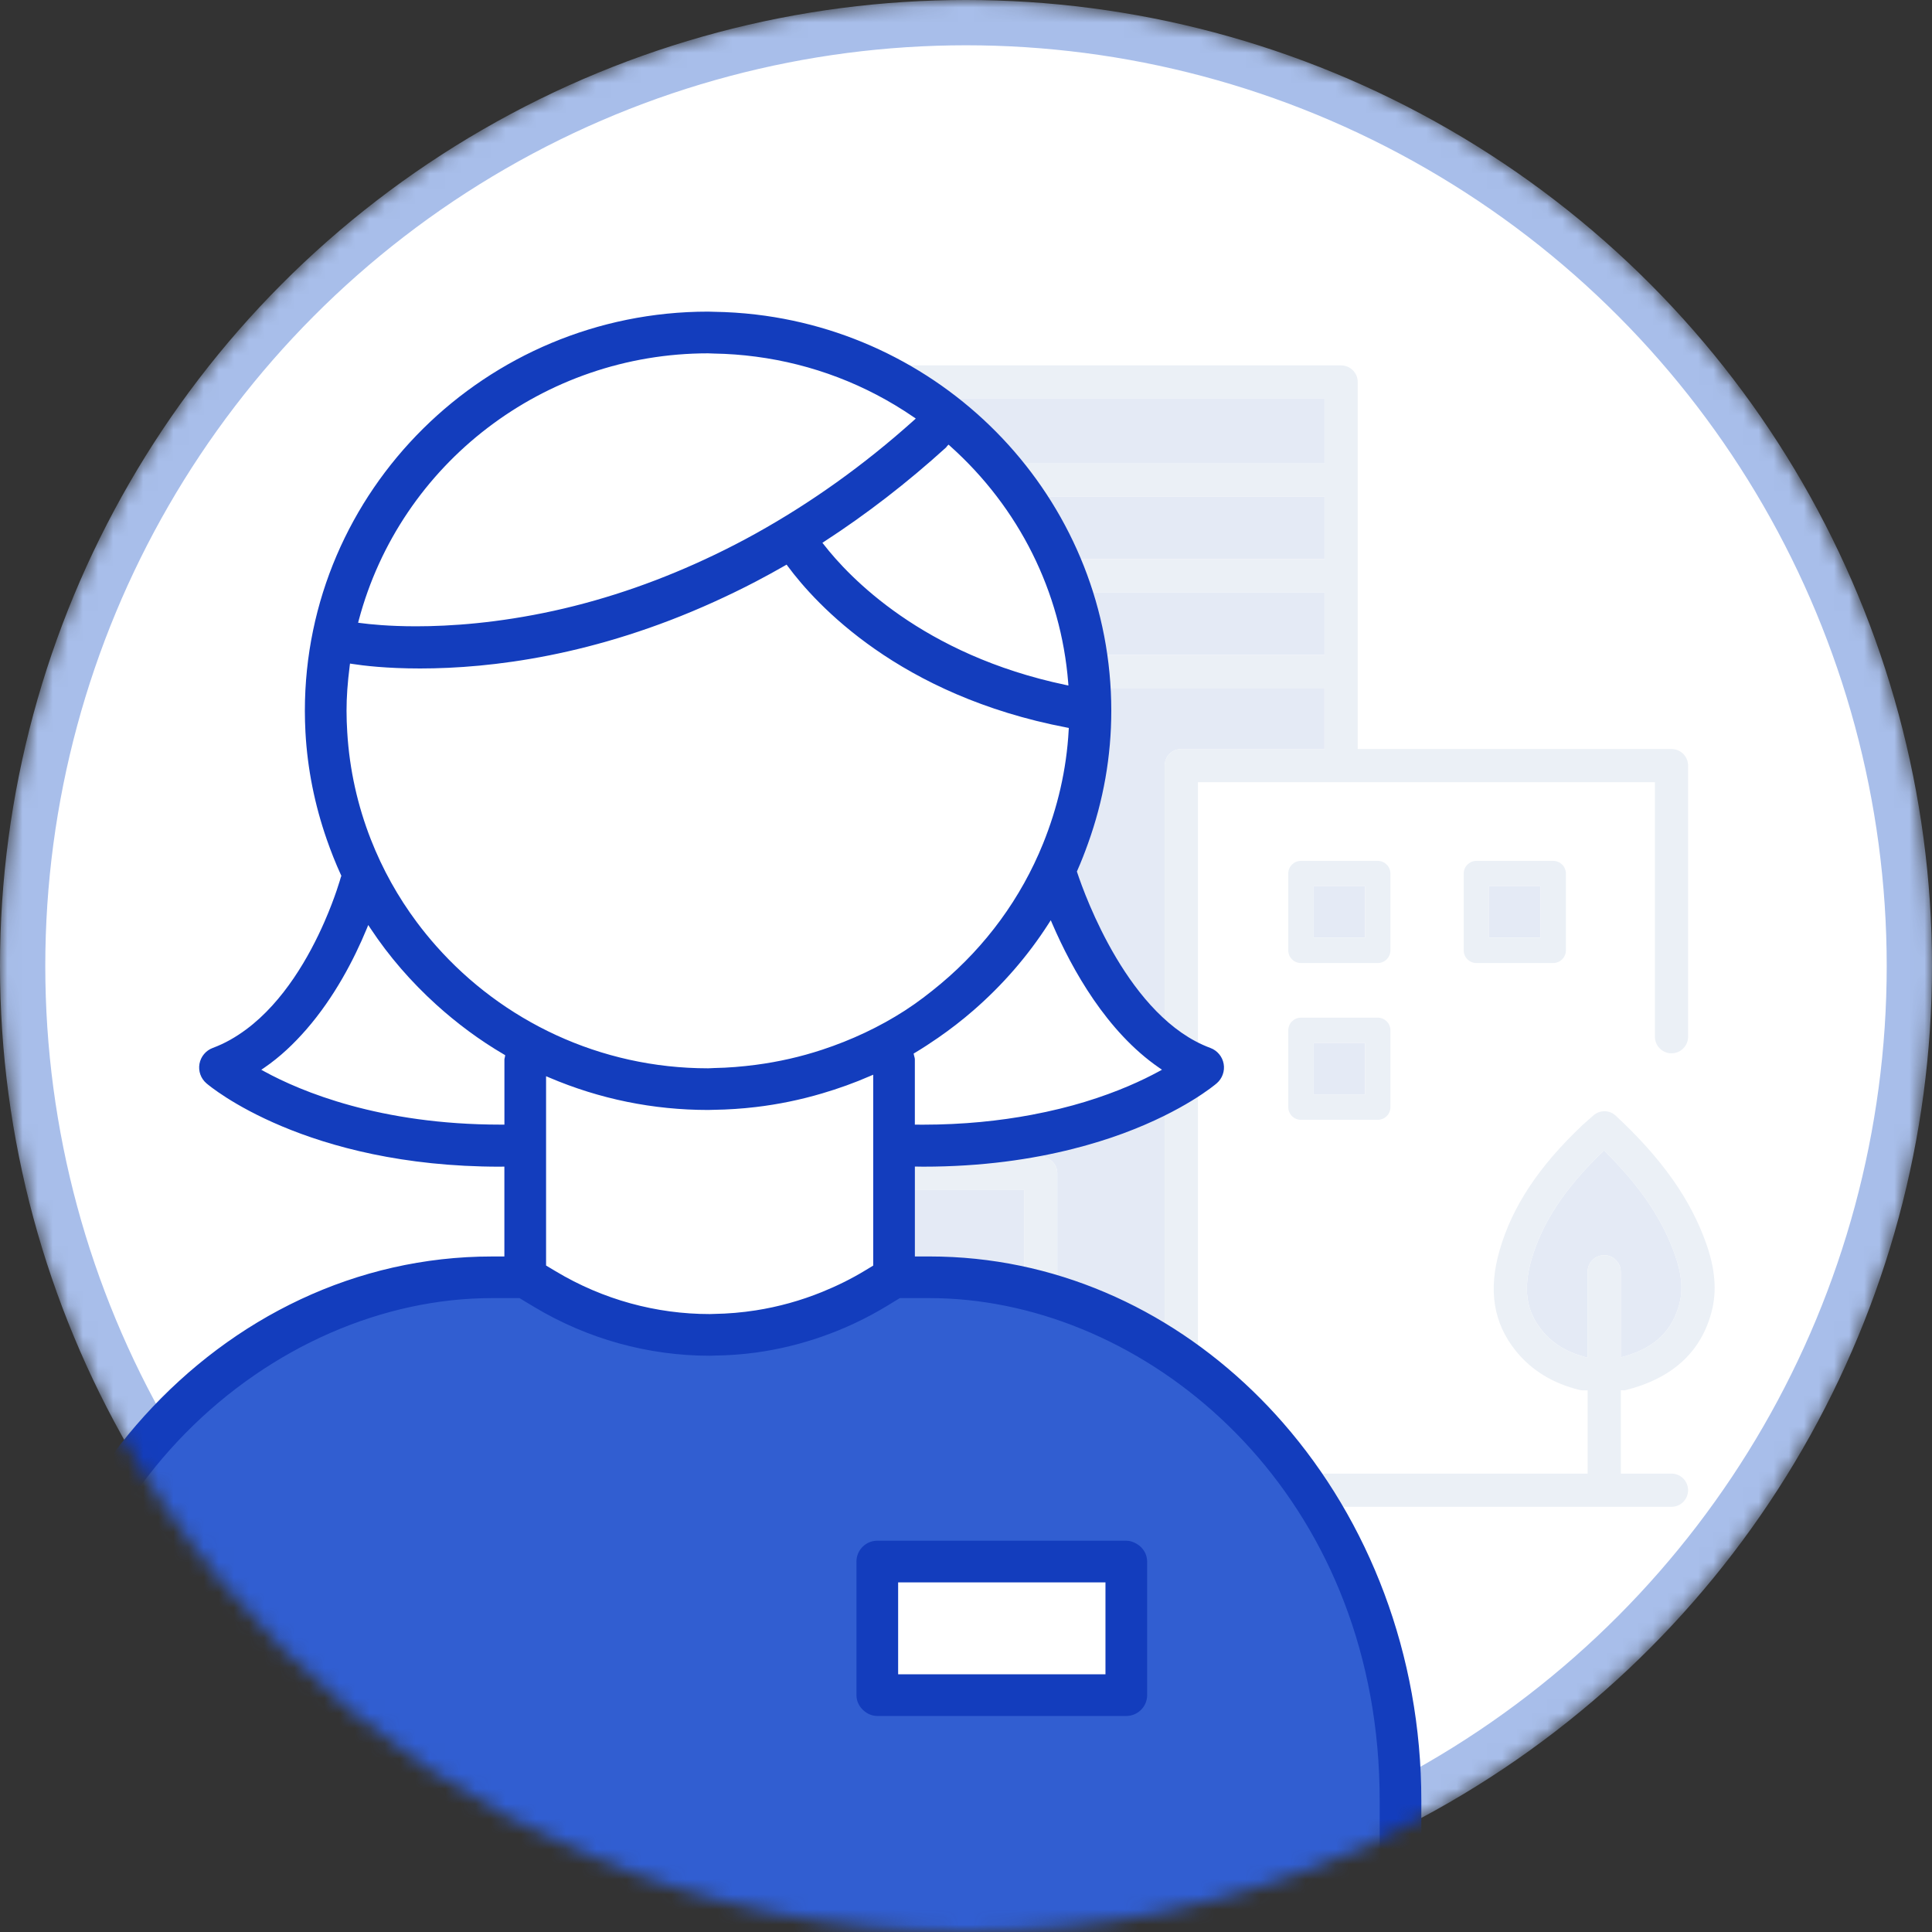 <svg width="128" height="128" viewBox="0 0 128 128" fill="none" xmlns="http://www.w3.org/2000/svg">
    <rect x="0" y="0" width="128" height="128" fill="#333333" stroke="none"/>
    <mask id="mask0_1_2419" style="mask-type:alpha" maskUnits="userSpaceOnUse" x="0" y="0" width="128" height="128">
        <circle cx="64" cy="64" r="64" fill="white"/>
    </mask>
    <g mask="url(#mask0_1_2419)">
        <circle cx="64" cy="64" r="62.5" fill="white" stroke="#A8BEEA" stroke-width="3"/>
        <path d="M105.182 89.952L104.969 89.894C103.765 89.564 102.845 88.992 102.156 88.142C101.115 86.856 100.901 85.405 101.466 83.438C102.178 80.991 103.666 78.735 106.151 76.337L106.269 76.222L106.387 76.338C108.699 78.638 110.16 80.81 110.982 83.173C111.414 84.403 111.509 85.4 111.282 86.309V86.311C110.813 88.163 109.642 89.293 107.595 89.87L107.381 89.93V84.258C107.381 83.652 106.888 83.159 106.282 83.159C105.675 83.159 105.183 83.652 105.183 84.258V89.952H105.182Z" fill="#E4EAF5"/>
        <path d="M87.753 30.707H59.519C58.912 30.707 58.419 31.2 58.419 31.807C58.419 32.414 58.912 32.906 59.519 32.906H87.753V37.046H65.858C65.251 37.046 64.759 37.539 64.759 38.145C64.759 38.75 65.252 39.245 65.858 39.245H87.753V43.385H69.025C68.418 43.385 67.925 43.878 67.925 44.484C67.925 45.09 68.419 45.583 69.025 45.583H87.75V49.622H78.262C77.655 49.622 77.163 50.115 77.163 50.722V97.632H70.05V77.737C70.05 77.13 69.557 76.638 68.951 76.638H56.89C56.283 76.638 55.79 77.131 55.79 77.737V97.632H48.602V26.406H87.753V30.707Z" fill="#E4EAF5"/>
        <path d="M57.993 78.84H67.851V97.634H57.993V78.84Z" fill="#E4EAF5"/>
        <path d="M98.656 58.717H102.061V62.121H98.656V58.717Z" fill="#E4EAF5"/>
        <path d="M87.032 58.717H90.436V62.121H87.032V58.717Z" fill="#E4EAF5"/>
        <path d="M87.032 69.105H90.436V72.51H87.032V69.105Z" fill="#E4EAF5"/>
        <path d="M46.719 24.534C46.928 24.324 47.206 24.209 47.502 24.209H88.853C89.459 24.209 89.952 24.703 89.952 25.308V49.624H110.742C111.348 49.624 111.841 50.118 111.841 50.725V68.685C111.841 69.291 111.347 69.785 110.742 69.785C110.136 69.785 109.642 69.291 109.642 68.685V51.822H79.368V97.63H105.184V92.117H104.899C104.808 92.117 104.72 92.106 104.632 92.083C102.888 91.656 101.48 90.796 100.448 89.527C98.942 87.67 98.586 85.477 99.356 82.825C100.199 79.916 101.947 77.279 104.858 74.525L105.571 73.896C106 73.523 106.633 73.532 107.044 73.915C110.115 76.769 112.027 79.479 113.061 82.448C113.633 84.085 113.749 85.525 113.412 86.85C112.723 89.572 110.782 91.343 107.642 92.113L107.386 92.108V97.63H110.74C111.347 97.63 111.839 98.124 111.839 98.731C111.839 99.338 111.346 99.831 110.74 99.831H47.499C46.892 99.831 46.4 99.338 46.4 98.731V25.306C46.4 25.015 46.512 24.74 46.719 24.534ZM106.281 83.161C106.888 83.161 107.38 83.653 107.38 84.26V89.932L107.594 89.871C109.641 89.294 110.813 88.164 111.28 86.312V86.311C111.508 85.402 111.413 84.404 110.981 83.174C110.159 80.811 108.698 78.64 106.385 76.339L106.268 76.224L106.15 76.338C103.665 78.737 102.177 80.993 101.465 83.439C100.9 85.407 101.114 86.857 102.155 88.144C102.844 88.992 103.764 89.565 104.968 89.895L105.181 89.953V84.261C105.182 83.653 105.675 83.161 106.281 83.161ZM57.992 97.634H67.85V78.84H57.992V97.634ZM48.601 97.634H55.788V77.739C55.788 77.132 56.282 76.64 56.889 76.64H68.95C69.557 76.64 70.049 77.134 70.049 77.739V97.634H77.161V50.725C77.161 50.118 77.655 49.624 78.26 49.624H87.748V45.586H69.023C68.416 45.586 67.924 45.092 67.924 44.486C67.924 43.881 68.418 43.387 69.023 43.387H87.753V39.248H65.858C65.251 39.248 64.759 38.754 64.759 38.147C64.759 37.541 65.252 37.048 65.858 37.048H87.753V32.909H59.519C58.912 32.909 58.419 32.415 58.419 31.81C58.419 31.204 58.912 30.709 59.519 30.709H87.753V26.411H48.601V97.634Z" fill="#EBF0F6"/>
        <path d="M102.903 63.803H97.816C97.352 63.803 96.975 63.427 96.975 62.962V57.876C96.975 57.411 97.352 57.035 97.816 57.035H102.903C103.367 57.035 103.744 57.411 103.744 57.876V62.962C103.744 63.427 103.367 63.803 102.903 63.803ZM102.06 58.717H98.656V62.121H102.06V58.717Z" fill="#EBF0F6"/>
        <path d="M92.12 73.35C92.12 73.815 91.743 74.191 91.279 74.191H86.192C85.728 74.191 85.351 73.815 85.351 73.35V68.264C85.351 67.799 85.728 67.423 86.192 67.423H91.279C91.743 67.423 92.12 67.799 92.12 68.264V73.35ZM90.436 69.105H87.032V72.509H90.436V69.105Z" fill="#EBF0F6"/>
        <path d="M91.277 63.803H86.191C85.726 63.803 85.35 63.427 85.35 62.962V57.876C85.35 57.411 85.726 57.035 86.191 57.035H91.277C91.742 57.035 92.118 57.411 92.118 57.876V62.962C92.119 63.427 91.743 63.803 91.277 63.803ZM90.436 58.717H87.032V62.121H90.436V58.717Z" fill="#EBF0F6"/>
        <path d="M58.386 69.647V85.287L46.916 89.458L35.447 85.287V69.647L34.404 75.952C29.901 76.851 16.996 72.546 16.135 71.732L24.498 59.219C23.108 56.786 20.64 50.461 21.892 44.622C23.456 37.323 28.669 22.204 47.438 21.682C68.082 23.302 77.411 42.206 69.57 57.655L78.719 72.322C71.713 75.812 69.334 76.424 61.514 76.749C61.514 76.749 58.386 72.36 58.386 69.647Z" fill="white"/>
        <path d="M1.038 141.593H93.838V115.004C88.769 97.899 78.4 84 59.2 84.8C58.4 85.6 53.874 88.8 47.2 88.8C37.157 88.8 33.6 84.8 33.6 84.8C12 87.2 7.686 96.02 1.038 113.44V141.593Z" fill="#315ED1"/>
        <rect x="57.6" y="104" width="17.6" height="8" fill="white"/>
        <path d="M85.01 94.273C84.369 93.537 83.698 92.832 83.002 92.159C77.271 86.615 69.781 83.244 61.587 83.244H60.613V77.287L60.892 77.291C60.981 77.293 61.072 77.295 61.16 77.295C65.075 77.295 68.374 76.803 71.089 76.115C72.321 75.803 73.434 75.454 74.423 75.088C78.43 73.604 80.466 71.897 80.612 71.771C80.981 71.453 81.157 70.959 81.07 70.48C80.985 70.001 80.648 69.598 80.189 69.429C74.8 67.435 71.893 59.388 71.365 57.796L71.347 57.741L71.369 57.689C71.633 57.094 71.867 56.491 72.084 55.884C73.102 53.054 73.626 50.106 73.626 47.093C73.626 33.571 63.319 22.394 50.076 20.839C49.166 20.732 48.243 20.671 47.308 20.657C47.175 20.654 47.045 20.646 46.912 20.646C32.182 20.646 20.198 32.509 20.198 47.092C20.198 47.566 20.212 48.039 20.237 48.511C20.37 50.936 20.847 53.314 21.651 55.622C21.928 56.416 22.238 57.203 22.594 57.978L22.616 58.026L22.576 58.133C22.571 58.157 22.224 59.412 21.487 61.093C20.502 63.34 18.814 66.345 16.308 68.204C15.63 68.707 14.896 69.133 14.096 69.428C13.639 69.598 13.302 70.001 13.216 70.48C13.129 70.96 13.305 71.454 13.673 71.77C13.935 71.996 20.26 77.296 33.127 77.296L33.416 77.29V83.243H32.736L32.589 83.245C14.619 83.245 0 99.422 0 119.306V120.489V123.257V141.02C0 141.78 0.619 142.4 1.381 142.4H92.787C93.547 142.4 94.167 141.78 94.167 141.02V122.177V119.293C94.169 109.582 90.674 100.762 85.01 94.273ZM76.787 70.736L76.984 70.871L76.775 70.986C75.697 71.574 74.062 72.335 71.881 73C70.831 73.32 69.648 73.615 68.343 73.86C66.258 74.252 63.855 74.513 61.124 74.513C61.002 74.513 60.88 74.511 60.757 74.51L60.611 74.509V70.177C60.611 70.124 60.595 70.071 60.579 70.011C60.569 69.976 60.559 69.94 60.552 69.904L60.531 69.8L60.621 69.747C61.139 69.438 61.643 69.107 62.14 68.764C62.959 68.198 63.748 67.588 64.498 66.935C66.417 65.267 68.101 63.332 69.466 61.201L69.616 60.967L69.725 61.22C71.035 64.247 73.323 68.351 76.787 70.736ZM62.744 29.559L62.843 29.457L62.949 29.552C67.512 33.633 70.291 39.199 70.771 45.221L70.786 45.417L70.593 45.377C61.113 43.382 56.241 38.216 54.586 36.086L54.487 35.96L54.621 35.873C57.411 34.063 60.126 31.965 62.686 29.639C62.707 29.608 62.722 29.583 62.744 29.559ZM23.768 41.095C26.534 30.682 36.05 23.409 46.913 23.409C47.046 23.409 47.177 23.422 47.309 23.424C48.24 23.439 49.164 23.508 50.077 23.629C53.812 24.12 57.375 25.469 60.519 27.625L60.673 27.731L60.534 27.856C57.212 30.836 53.715 33.32 50.077 35.343C49.164 35.851 48.241 36.326 47.309 36.772C43.885 38.413 40.346 39.664 36.697 40.466C32.989 41.279 29.85 41.494 27.567 41.494C25.75 41.494 24.477 41.357 23.891 41.279L23.726 41.257L23.768 41.095ZM24.572 55.622C23.699 53.393 23.155 51.004 23.006 48.511C22.977 48.041 22.959 47.568 22.959 47.093C22.959 46.191 23.025 45.244 23.169 44.114L23.189 43.963L23.338 43.986C24.053 44.098 25.586 44.288 27.827 44.288C32.533 44.288 39.44 43.448 47.31 39.874C48.221 39.46 49.143 39.017 50.078 38.527C50.715 38.193 51.355 37.844 52.001 37.473L52.115 37.408L52.193 37.514C54.048 40.02 59.56 46.079 70.685 48.204L70.811 48.228L70.804 48.356C70.661 51.014 70.056 53.537 69.109 55.883C67.642 59.514 65.303 62.686 62.344 65.164C61.578 65.805 60.786 66.415 59.943 66.958C58.255 68.044 56.414 68.907 54.471 69.547C53.06 70.013 51.592 70.348 50.08 70.547C49.171 70.666 48.249 70.744 47.312 70.76C47.178 70.762 47.05 70.778 46.916 70.778C39.739 70.778 33.293 67.637 28.899 62.676C28.448 62.167 28.017 61.639 27.611 61.093C26.365 59.423 25.341 57.584 24.572 55.622ZM57.852 71.202V83.849L57.323 84.169C56.402 84.729 55.445 85.197 54.469 85.594C53.044 86.173 51.572 86.58 50.078 86.814C49.161 86.957 48.236 87.037 47.31 87.051C47.215 87.052 47.119 87.06 47.024 87.06C43.493 87.061 39.961 86.115 36.806 84.22L36.179 83.844V71.302L36.384 71.389C39.73 72.815 43.273 73.538 46.913 73.538C47.046 73.538 47.177 73.53 47.309 73.528C48.239 73.514 49.162 73.453 50.077 73.344C51.565 73.168 53.03 72.866 54.468 72.441C55.543 72.124 56.603 71.746 57.645 71.291L57.852 71.202ZM33.273 74.509C33.236 74.509 33.198 74.509 33.16 74.509C25.162 74.509 19.933 72.307 17.521 70.99L17.311 70.876L17.509 70.74C18.56 70.022 19.476 69.145 20.297 68.203C22.156 66.065 23.461 63.554 24.292 61.541L24.398 61.285L24.55 61.516C25.77 63.363 27.242 65.053 28.895 66.552C30.272 67.8 31.774 68.916 33.384 69.858L33.469 69.907L33.456 70.005C33.451 70.038 33.443 70.069 33.434 70.101C33.426 70.13 33.419 70.156 33.419 70.177V74.51H33.273V74.509ZM73.789 139.639V129.958C73.789 129.198 73.169 128.578 72.409 128.578C71.649 128.578 71.029 129.198 71.029 129.958V139.64H22.796V129.958C22.796 129.198 22.177 128.578 21.416 128.578C20.655 128.578 20.036 129.198 20.036 129.958V139.64H2.763V123.257V120.489V119.304C2.763 98.734 18.247 86.003 32.591 86.003H34.416L35.384 86.585C38.91 88.703 42.935 89.821 47.023 89.821C47.118 89.821 47.214 89.813 47.309 89.811C48.237 89.799 49.162 89.737 50.077 89.611C51.573 89.406 53.043 89.048 54.468 88.549C55.956 88.029 57.392 87.354 58.755 86.527L59.615 86.003H61.585C68.327 86.004 75.32 88.818 80.838 93.935C81.547 94.591 82.231 95.286 82.887 96.017C87.994 101.711 91.408 109.638 91.408 119.293V122.177V139.639H73.789Z" fill="#133DBD"/>
        <path d="M76.001 112.307V103.456C76.001 102.938 75.703 102.503 75.28 102.266C75.081 102.156 74.864 102.076 74.62 102.076H70.93H58.124C57.363 102.076 56.743 102.696 56.743 103.456V112.307C56.743 112.721 56.934 113.081 57.224 113.334C57.466 113.546 57.775 113.687 58.124 113.687H61.377H74.62C75.382 113.687 76.001 113.068 76.001 112.307ZM73.24 110.926H64.737H60.155H59.504V104.836H67.57H72.152H73.24V110.926Z" fill="#133DBD"/>
    </g>
</svg>
